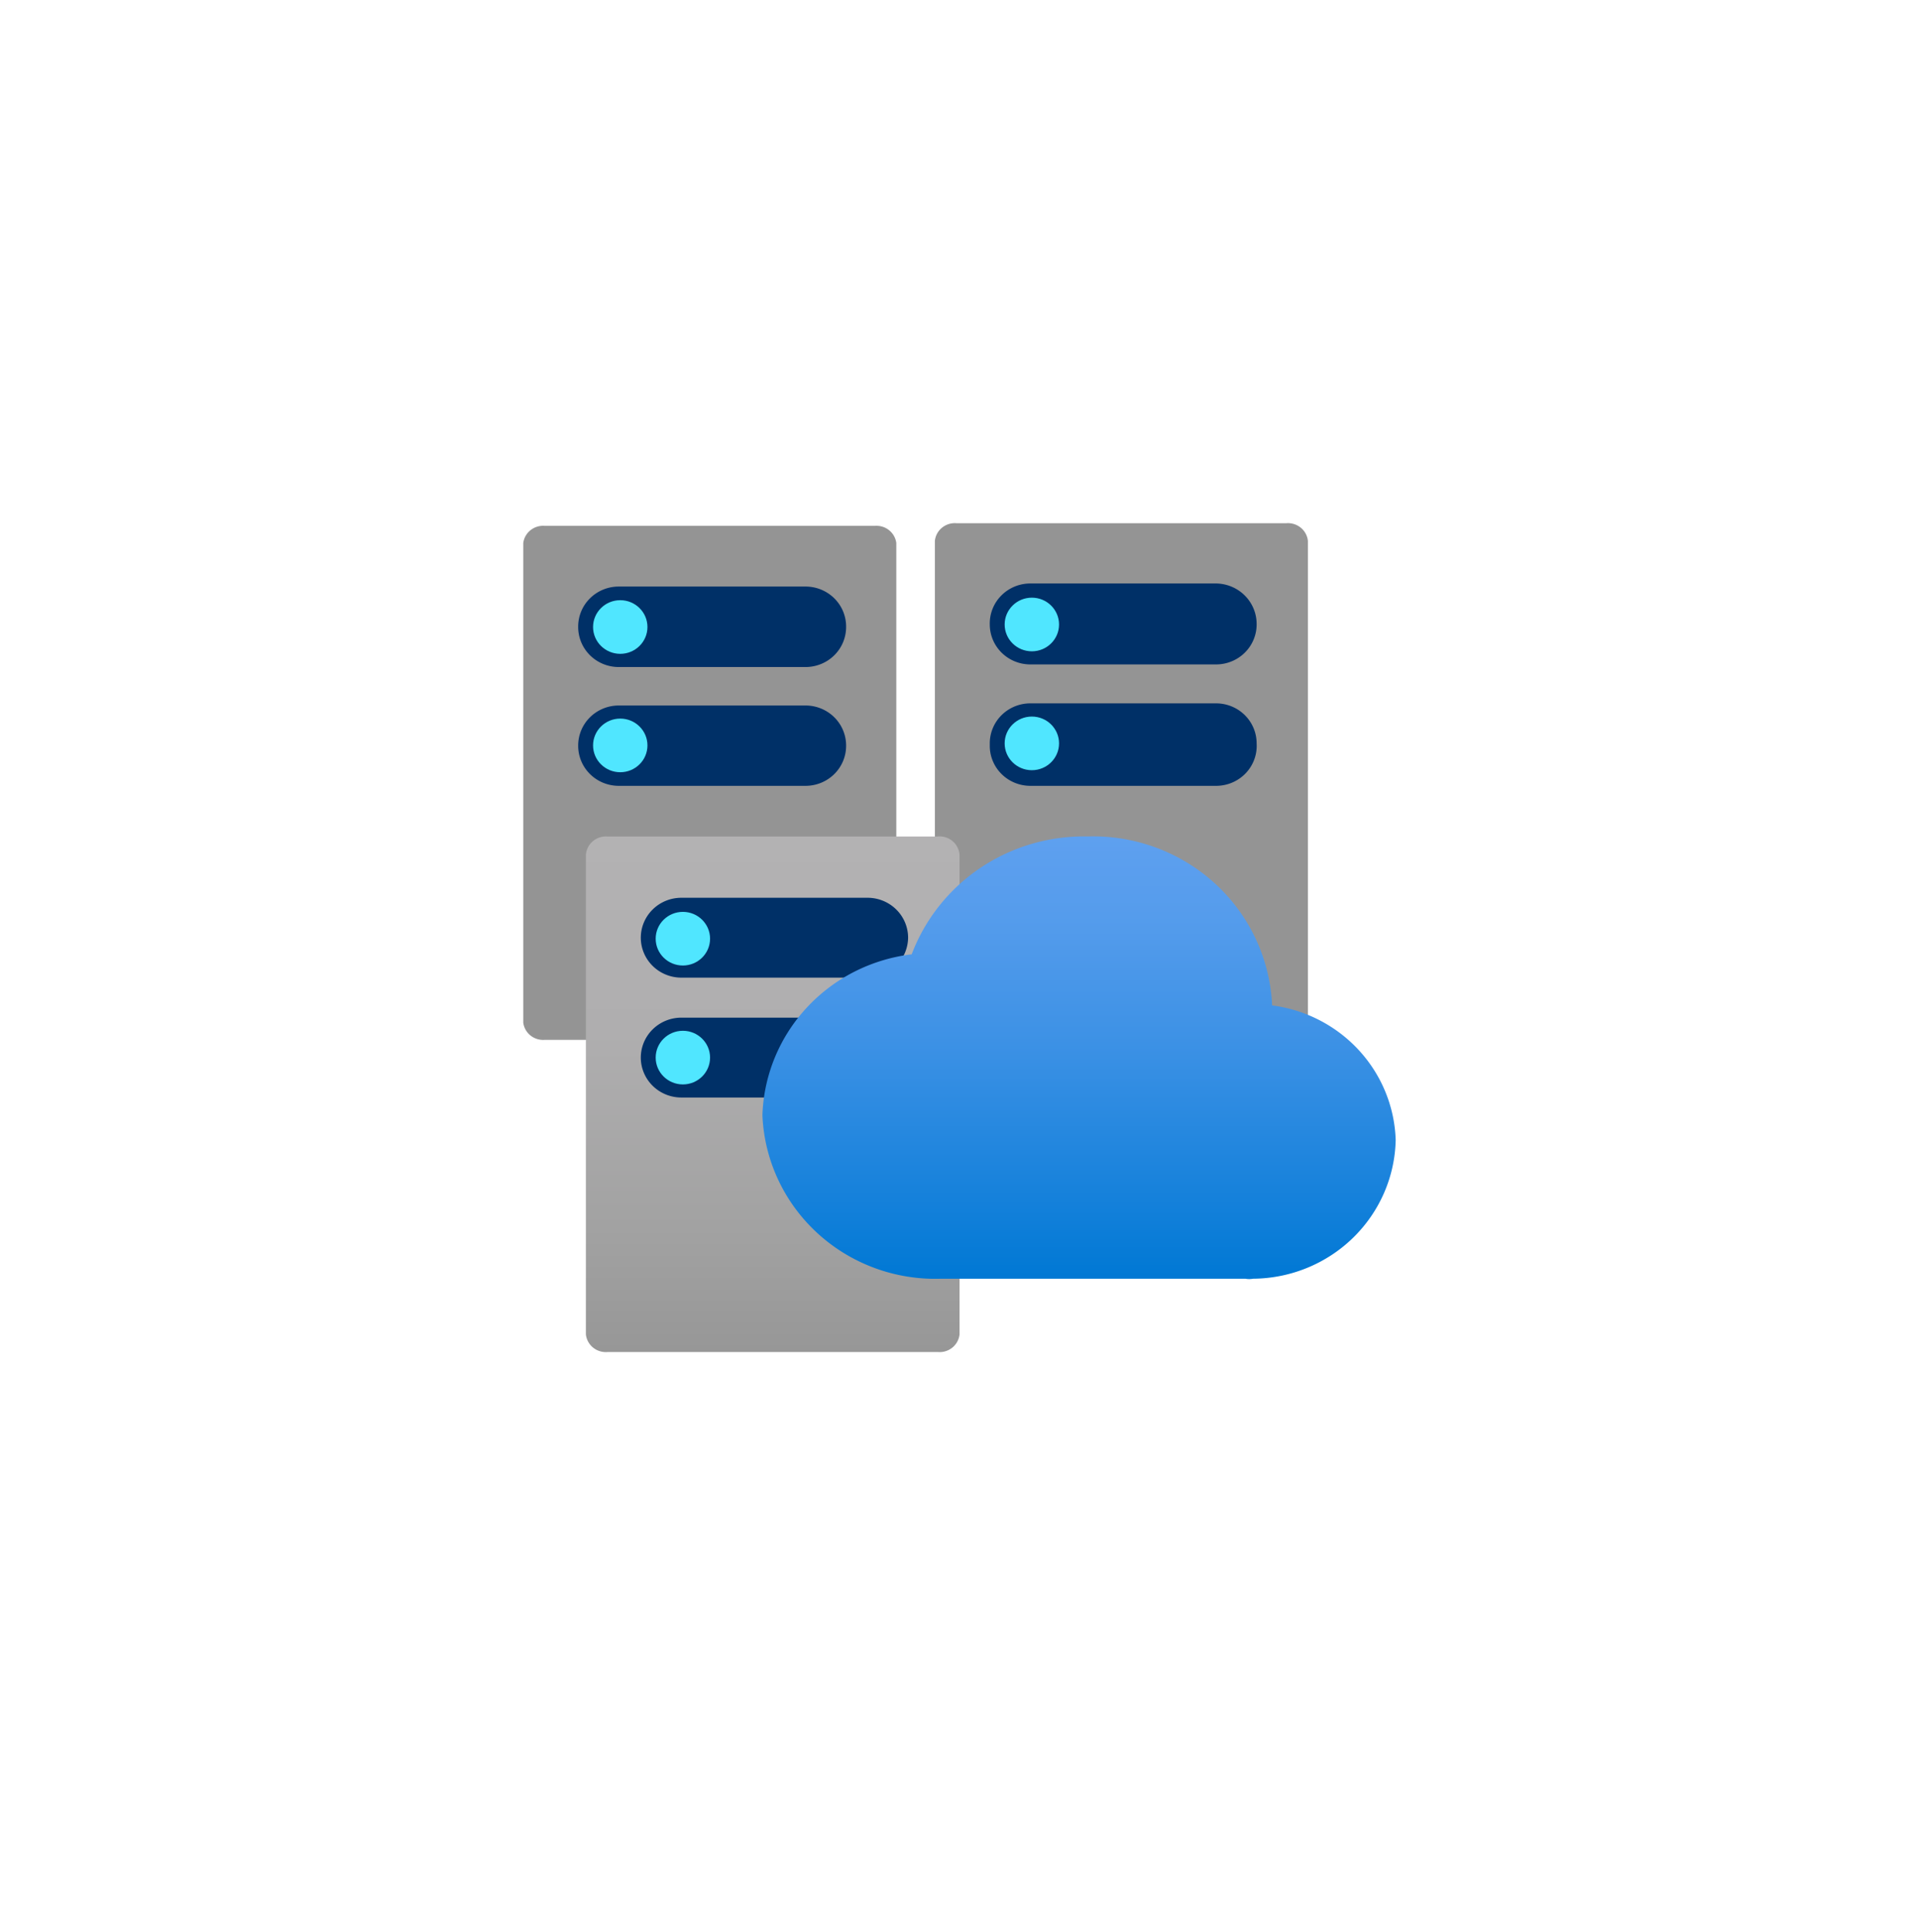 <?xml version="1.0" encoding="UTF-8" standalone="no"?>
<!DOCTYPE svg PUBLIC "-//W3C//DTD SVG 1.1//EN" "http://www.w3.org/Graphics/SVG/1.1/DTD/svg11.dtd">
<!-- Generated by Microsoft Visio, SVG Export Virtual Cluster.svg Page-1 -->
<svg xmlns="http://www.w3.org/2000/svg" xmlns:xlink="http://www.w3.org/1999/xlink" xmlns:ev="http://www.w3.org/2001/xml-events"
		width="1.732in" height="1.744in" viewBox="0 0 124.693 125.563" xml:space="preserve" color-interpolation-filters="sRGB"
		class="st6">
	<style type="text/css">
	<![CDATA[
		.st1 {fill:#949494;stroke:none;stroke-linecap:butt;stroke-width:34}
		.st2 {fill:#003067;stroke:none;stroke-linecap:butt;stroke-width:34}
		.st3 {fill:#50e6ff;stroke:none;stroke-linecap:butt;stroke-width:34}
		.st4 {fill:url(#grad0-22);stroke:none;stroke-linecap:butt;stroke-width:34}
		.st5 {fill:url(#grad0-32);stroke:none;stroke-linecap:butt;stroke-width:34}
		.st6 {fill:none;fill-rule:evenodd;font-size:12px;overflow:visible;stroke-linecap:square;stroke-miterlimit:3}
	]]>
	</style>

	<defs id="Patterns_And_Gradients">
		<linearGradient id="grad0-22" x1="0" y1="0" x2="1" y2="0" gradientTransform="rotate(90 0.5 0.5)">
			<stop offset="0" stop-color="#b3b2b3" stop-opacity="1"/>
			<stop offset="0.38" stop-color="#afaeaf" stop-opacity="1"/>
			<stop offset="0.76" stop-color="#a2a2a2" stop-opacity="1"/>
			<stop offset="1" stop-color="#979797" stop-opacity="1"/>
		</linearGradient>
		<linearGradient id="grad0-32" x1="0" y1="0" x2="1" y2="0" gradientTransform="rotate(-90 0.5 0.5)">
			<stop offset="0" stop-color="#0078d4" stop-opacity="1"/>
			<stop offset="0.16" stop-color="#1380da" stop-opacity="1"/>
			<stop offset="0.53" stop-color="#3c91e5" stop-opacity="1"/>
			<stop offset="0.82" stop-color="#559cec" stop-opacity="1"/>
			<stop offset="1" stop-color="#5ea0ef" stop-opacity="1"/>
		</linearGradient>
	</defs>
	<g>
		<title>Page-1</title>
		<g id="group325-1" transform="translate(34,-37.701)">
			<title>Virtual Cluster</title>
			<g id="group326-2">
				<title>Icon-databases-127</title>
				<g id="shape327-3" transform="translate(-2.81775E-13,-20.287)">
					<title>Sheet.327</title>
					<path d="M24.24 124.45 A1.301 1.282 0 0 1 22.84 125.56 L1.4 125.56 A1.301 1.282 0 0 1 0 124.45 L0 93.27
								 A1.301 1.282 0 0 1 1.4 92.16 L22.84 92.16 A1.301 1.282 0 0 1 24.24 93.27 L24.24 124.45 Z"
							class="st1"/>
				</g>
				<g id="shape328-5" transform="translate(3.568,-36.793)">
					<title>Sheet.328</title>
					<path d="M0 122.93 A2.635 2.598 0 0 1 2.63 120.34 L14.77 120.34 A2.635 2.598 0 0 1 17.41 122.93 A2.635
								 2.598 0 0 1 14.77 125.56 L2.63 125.56 A2.635 2.598 0 0 1 0 122.97 L0 122.93 ZM0 115.24 A2.635
								 2.598 0 0 1 2.63 112.61 L14.77 112.61 A2.635 2.598 0 0 1 17.41 115.24 A2.635 2.598 0 0
								 1 14.77 117.84 L2.63 117.84 A2.635 2.598 0 0 1 -0 115.24 Z" class="st2"/>
				</g>
				<g id="shape329-7" transform="translate(4.535,-45.375)">
					<title>Sheet.329</title>
					<ellipse cx="1.767" cy="123.821" rx="1.767" ry="1.743" class="st3"/>
				</g>
				<g id="shape330-9" transform="translate(4.535,-37.681)">
					<title>Sheet.330</title>
					<ellipse cx="1.767" cy="123.821" rx="1.767" ry="1.743" class="st3"/>
				</g>
				<g id="shape331-11" transform="translate(26.746,-20.419)">
					<title>Sheet.331</title>
					<path d="M24.24 124.41 A1.301 1.282 0 0 1 22.84 125.56 L1.4 125.56 A1.301 1.282 0 0 1 0 124.41 L0 93.27
								 A1.301 1.282 0 0 1 1.4 92.12 L22.84 92.12 A1.301 1.282 0 0 1 24.24 93.27 L24.24 124.41 Z"
							class="st1"/>
				</g>
				<g id="shape332-13" transform="translate(30.314,-36.793)">
					<title>Sheet.332</title>
					<path d="M0 122.8 A2.635 2.598 0 0 1 2.63 120.2 L14.71 120.2 A2.635 2.598 0 0 1 17.34 122.8 A2.635
								 2.598 0 0 1 14.71 125.56 L2.63 125.56 A2.635 2.598 0 0 1 0 122.97 L0 122.8 ZM0 115.07 A2.635
								 2.598 0 0 1 2.63 112.41 L14.71 112.41 A2.668 2.63 0 0 1 17.34 115.01 A2.635 2.598 0 0
								 1 14.71 117.67 L2.63 117.67 A2.635 2.598 0 0 1 -0 115.07 Z" class="st2"/>
				</g>
				<g id="shape333-15" transform="translate(31.281,-45.539)">
					<title>Sheet.333</title>
					<ellipse cx="1.767" cy="123.821" rx="1.767" ry="1.743" class="st3"/>
				</g>
				<g id="shape334-17" transform="translate(31.281,-37.813)">
					<title>Sheet.334</title>
					<ellipse cx="1.767" cy="123.821" rx="1.767" ry="1.743" class="st3"/>
				</g>
				<g id="shape335-19" transform="translate(4.069,0)">
					<title>Sheet.335</title>
					<path d="M24.28 124.41 A1.301 1.282 0 0 1 22.88 125.56 L1.4 125.56 A1.301 1.282 0 0 1 -0 124.41 L0 93.27
								 A1.301 1.282 0 0 1 1.4 92.06 L22.84 92.06 A1.301 1.282 0 0 1 24.28 93.27 L24.28 124.41 Z"
							class="st4"/>
				</g>
				<g id="shape336-23" transform="translate(7.637,-16.539)">
					<title>Sheet.336</title>
					<path d="M0 122.97 A2.635 2.598 0 0 1 2.63 120.37 L14.71 120.37 A2.635 2.598 0 0 1 17.34 122.97 L17.37
								 122.97 A2.668 2.63 0 0 1 14.74 125.56 L2.63 125.56 A2.635 2.598 0 0 1 0 122.97 ZM0 115.17
								 A2.635 2.598 0 0 1 2.63 112.58 L14.71 112.58 A2.635 2.598 0 0 1 17.37 115.17 A2.668 2.63
								 0 0 1 14.74 117.77 L2.63 117.77 A2.635 2.598 0 0 1 0 115.17 Z" class="st2"/>
				</g>
				<g id="shape337-25" transform="translate(8.604,-25.121)">
					<title>Sheet.337</title>
					<ellipse cx="1.767" cy="123.821" rx="1.767" ry="1.743" class="st3"/>
				</g>
				<g id="shape338-27" transform="translate(8.604,-17.394)">
					<title>Sheet.338</title>
					<ellipse cx="1.767" cy="123.821" rx="1.767" ry="1.743" class="st3"/>
				</g>
				<g id="shape339-29" transform="translate(15.54,-4.744)">
					<title>Sheet.339</title>
					<path d="M41.15 116.53 A9.238 9.108 -180 0 0 33.12 107.78 A11.639 11.475 -180 0 0 21.14 96.8 A11.939 11.771
								 -180 0 0 9.7 104.46 A11.038 10.883 -180 0 0 -0 114.92 A11.239 11.081 -180 0 0 11.61 125.54 L31.38
								 125.54 A1.334 1.315 -180 0 0 31.88 125.54 A9.338 9.207 -180 0 0 41.15 116.53 Z"
							class="st5"/>
				</g>
			</g>
		</g>
	</g>
</svg>
